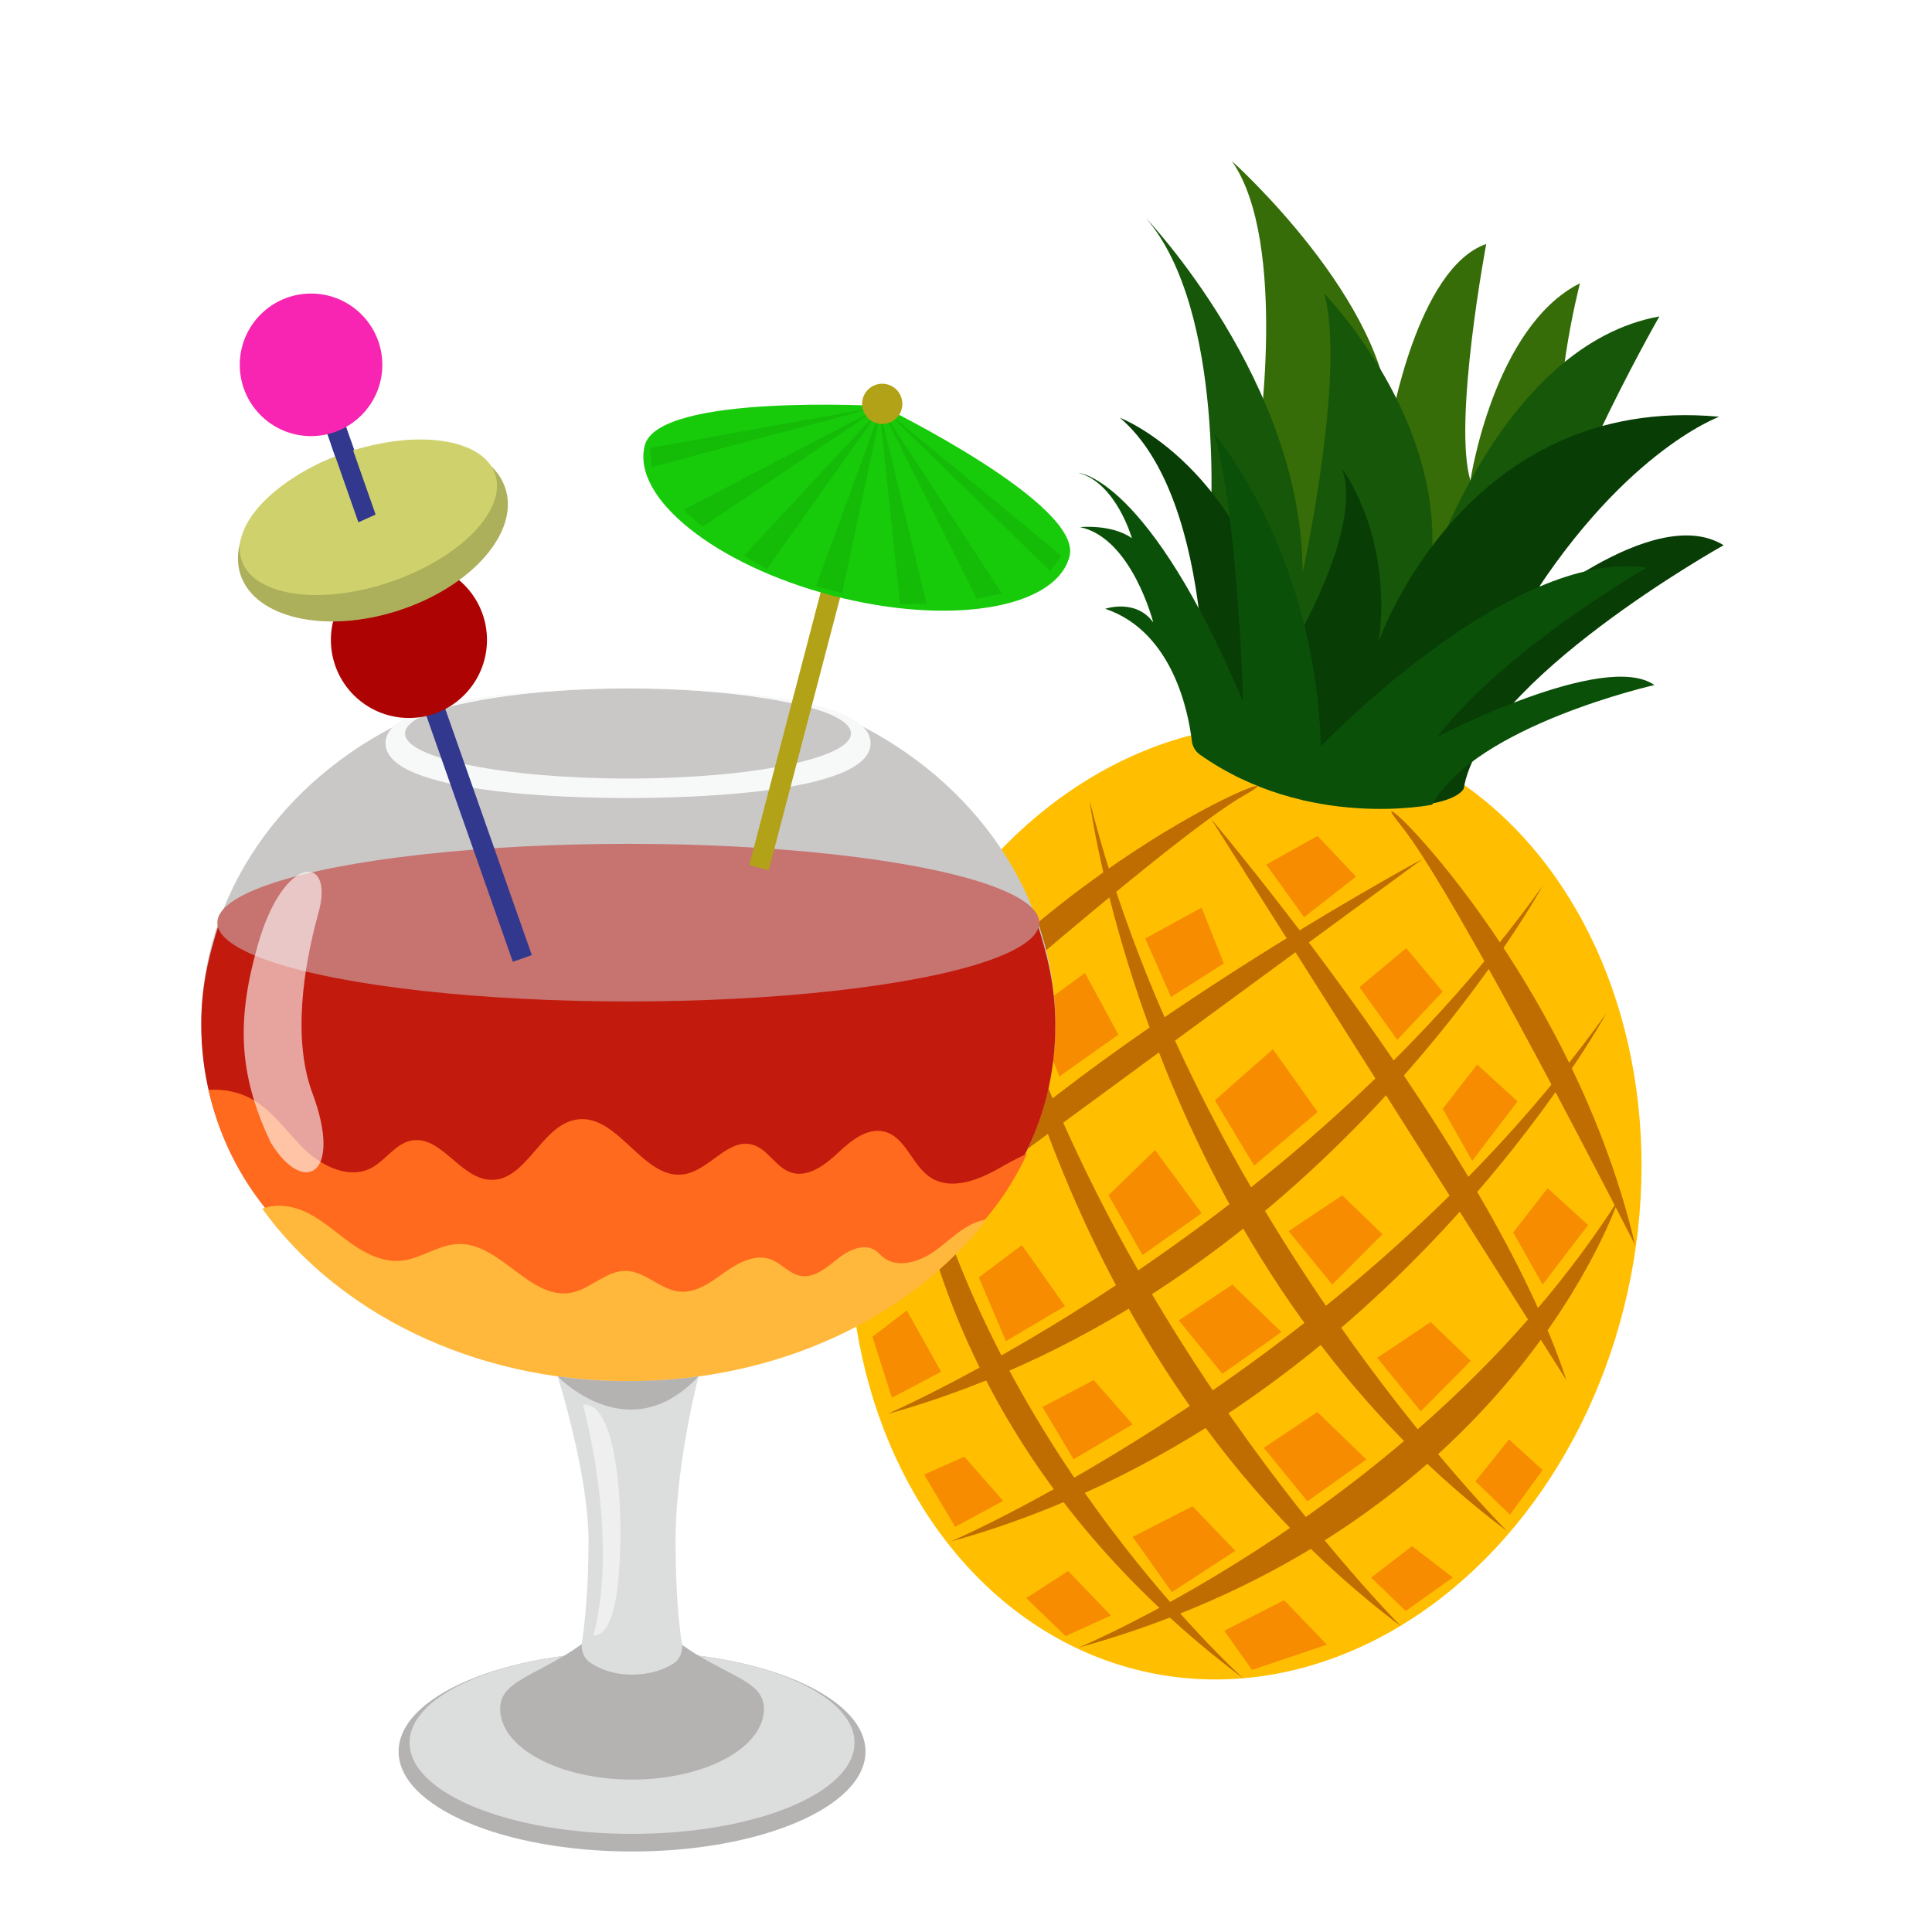 <svg xmlns="http://www.w3.org/2000/svg" width="96" height="96" viewBox="0 0 96 96">
  <defs>
    <filter id="com.apps.handbrake-a" width="131.7%" height="128.6%" x="-15.9%" y="-14.3%" filterUnits="objectBoundingBox">
      <feOffset dy="2" in="SourceAlpha" result="shadowOffsetOuter1"/>
      <feGaussianBlur in="shadowOffsetOuter1" result="shadowBlurOuter1" stdDeviation="2"/>
      <feColorMatrix in="shadowBlurOuter1" result="shadowMatrixOuter1" values="0 0 0 0 0   0 0 0 0 0   0 0 0 0 0  0 0 0 0.2 0"/>
      <feMerge>
        <feMergeNode in="shadowMatrixOuter1"/>
        <feMergeNode in="SourceGraphic"/>
      </feMerge>
    </filter>
  </defs>
  <g fill="none" filter="url(#com.apps.handbrake-a)" transform="translate(10 6)">
    <g transform="translate(28.18)">
      <g transform="translate(0 24.567)">
        <ellipse cx="23.704" cy="27.156" fill="#FFBF00" rx="19.507" ry="23.873" transform="rotate(11 23.704 27.156)"/>
        <path fill="#BF6C00" d="M42.246,27.027 C42.246,27.027 36.878,43.349 15.404,49.307 C15.402,49.307 32.622,42.143 42.246,27.027 Z M41.638,17.785 C41.638,17.785 30.546,38.073 9.072,44.029 C9.072,44.031 29.078,35.341 41.638,17.785 Z M38.472,11.453 C38.472,11.453 27.38,31.741 5.906,37.697 C5.906,37.699 25.912,29.009 38.472,11.453 Z M32.522,10.103 C32.522,10.103 13.58,20.317 5.906,29.635 L32.522,10.103 Z M23.668,6.939 C27.456,4.821 13.478,10.105 5.172,22.141 C5.172,22.141 19.88,9.057 23.668,6.939 Z"/>
        <path fill="#BF6C00" d="M6.766,20.327 C6.766,20.327 5.812,37.483 23.634,50.861 C23.634,50.861 9.426,38.167 6.766,20.327 Z M10.702,11.943 C10.702,11.943 13.632,34.879 31.454,48.257 C31.454,48.257 15.994,32.869 10.702,11.943 Z M15.958,7.203 C15.958,7.203 18.888,30.139 36.71,43.517 C36.71,43.517 21.252,28.129 15.958,7.203 Z M21.992,8.115 C21.992,8.115 35.904,24.533 39.652,36.009 L21.992,8.115 Z M31.39,8.397 C28.636,5.043 39.724,15.061 43.068,29.299 C43.066,29.297 34.144,11.751 31.39,8.397 Z"/>
        <polygon fill="#F78C00" points="26.782 42.031 24.616 39.375 27.276 37.595 29.716 39.953"/>
        <polygon fill="#F78C00" points="22.56 35.699 20.394 33.043 23.054 31.263 25.494 33.621"/>
        <polygon fill="#F78C00" points="24.138 25.357 22.188 22.107 25.07 19.563 27.29 22.685"/>
        <polygon fill="#F78C00" points="20.05 46.545 18.1 43.799 21.078 42.279 23.2 44.491"/>
        <polygon fill="#F78C00" points="24.032 50.411 22.65 48.465 25.628 46.945 27.752 49.155"/>
        <polygon fill="#F78C00" points="31.668 47.481 29.95 45.825 31.982 44.257 34.012 45.817"/>
        <polygon fill="#F78C00" points="36.85 42.699 35.134 41.041 36.802 38.955 38.472 40.479"/>
        <polygon fill="#F78C00" points="18.592 29.795 16.9 26.823 19.214 24.577 21.528 27.717"/>
        <polygon fill="#F78C00" points="11.804 34.073 10.456 30.907 12.598 29.297 14.74 32.335"/>
        <polygon fill="#F78C00" points="20.006 16.973 18.726 14.065 21.528 12.531 22.632 15.307"/>
        <polygon fill="#F78C00" points="14.458 20.921 13.182 17.645 15.73 15.777 17.394 18.845"/>
        <polygon fill="#F78C00" points="8.716 25.697 8.036 22.527 9.51 20.921 11.076 23.309"/>
        <polygon fill="#F78C00" points="15.164 39.945 13.618 37.347 16.168 36.009 18.1 38.209"/>
        <polygon fill="#F78C00" points="14.766 48.733 12.816 46.841 14.896 45.495 17.02 47.705"/>
        <polygon fill="#F78C00" points="6.136 36.887 5.172 33.857 6.878 32.547 8.584 35.593"/>
        <polygon fill="#F78C00" points="9.284 43.301 7.736 40.703 9.736 39.813 11.668 42.011"/>
        <polygon fill="#F78C00" points="28.018 31.263 25.852 28.607 28.514 26.827 30.514 28.761"/>
        <polygon fill="#F78C00" points="32.416 37.559 30.25 34.903 32.91 33.123 34.906 35.051"/>
        <polygon fill="#F78C00" points="38.472 31.263 37.01 28.675 38.72 26.473 40.732 28.305"/>
        <polygon fill="#F78C00" points="34.97 25.117 33.508 22.529 35.218 20.327 37.228 22.159"/>
        <polygon fill="#F78C00" points="31.248 19.103 29.37 16.487 31.692 14.543 33.508 16.707"/>
        <polygon fill="#F78C00" points="26.618 13.009 24.738 10.393 27.29 8.971 29.2 10.993"/>
      </g>
      <g transform="translate(15.412)">
        <path fill="#366D08" d="M8.884,14.394 C8.884,14.394 10.468,4.052 7.616,0 C7.616,0 15.426,6.988 15.496,13.138 C15.496,13.138 16.82,5.312 20.258,4.124 C20.258,4.124 18.596,12.956 19.472,15.88 C19.472,15.88 20.612,8.238 24.916,6.074 C24.916,6.074 23.28,12.336 24.186,15.57 L18.482,20.912 L13.286,21.244 L10.546,22.87 L8.884,14.394 Z"/>
        <path fill="#175709" d="M6.54,18.394 C6.54,18.394 7.364,7.454 3.34,2.826 C3.34,2.826 11.134,10.974 11.134,20.464 C11.134,20.464 13.304,10.564 12.21,6.586 C12.21,6.586 18.42,12.95 17.49,20.302 C17.49,20.302 21.088,9.134 28.862,7.722 C28.862,7.722 22.766,18.356 22.55,23.398 L15.032,26.73 L8.584,26.234 L6.54,18.394 Z"/>
        <path fill="#083E05" d="M10.254,24.774 C10.254,24.774 14.202,18.498 13.104,15.302 C13.104,15.302 15.61,18.606 14.922,23.86 C14.922,23.86 19.194,11.526 31.836,12.708 C31.836,12.708 26.816,14.516 21.868,22.766 C21.868,22.766 28.542,16.912 32.054,19.092 C32.054,19.092 20.016,25.808 19.14,31.188 C19.14,31.188 18.538,32.752 11.194,31.772 L6.252,28.996 C6.252,28.996 6.972,16.956 2.056,12.758 C2.054,12.756 8.374,15.15 10.254,24.774"/>
        <path fill="#0B5009" d="M6.024,29.492 C5.8,29.334 5.66,29.08 5.628,28.81 C5.472,27.48 4.718,23.394 1.326,22.25 C1.326,22.25 2.852,21.73 3.712,22.928 C3.712,22.928 2.652,18.744 0.078,18.192 C0.078,18.192 1.646,18.03 2.652,18.744 C2.652,18.744 1.872,15.996 2.10942375e-15,15.498 C2.10942375e-15,15.498 3.452,15.692 8.18,26.878 C8.18,26.878 7.914,17.45 6.728,13.538 C6.728,13.538 11.732,19.298 12.042,29.084 C12.042,29.084 21.502,19.2 28.214,20.21 C28.214,20.21 21.16,24.266 17.832,28.608 C17.832,28.608 26.132,24.294 28.616,26.04 C28.616,26.04 19.74,28.046 17.574,31.984 C17.576,31.984 11.364,33.268 6.024,29.492 Z"/>
      </g>
    </g>
    <g transform="translate(0 6.586)">
      <g transform="translate(0 19.622)">
        <ellipse cx="21.406" cy="52.824" fill="#B5B2B2" rx="11.6" ry="4.968"/>
        <ellipse cx="21.406" cy="52.386" fill="#DCDDDD" rx="11.054" ry="4.53"/>
        <path fill="#B5B2B2" d="M27.96,50.696 C27.96,52.64 25.026,54.218 21.406,54.218 C17.786,54.218 14.852,52.642 14.852,50.696 C14.852,48.752 18.34,49.078 21.406,45.04 C24.364,49.104 27.96,48.75 27.96,50.696 Z"/>
        <path fill="#DCDDDD" d="M23.88,47.41 C23.95,47.828 23.79,48.25 23.464,48.454 C23.042,48.718 22.366,49.002 21.406,49.002 C20.42,49.002 19.736,48.686 19.32,48.404 C19.016,48.196 18.854,47.804 18.916,47.404 C19.042,46.594 19.244,44.796 19.244,42.37 C19.244,38.844 17.554,33.676 17.554,33.676 L24.834,33.676 C24.834,33.676 23.568,38.324 23.568,42.37 C23.57,44.986 23.752,46.648 23.88,47.41 Z"/>
        <path fill="#CAC7C7" d="M32.37,1.646 L32.25,1.646 C30.272,0.672 26.082,1.58206781e-15 21.218,1.58206781e-15 C16.354,1.58206781e-15 12.166,0.674 10.186,1.646 L10.07,1.646 C4.028,4.558 0.002,10.244 0.002,16.654 C0.002,26.502 9.502,33.558 21.22,33.558 C32.938,33.558 42.438,26.544 42.438,16.694 C42.438,10.286 38.412,4.558 32.37,1.646 Z"/>
        <path fill="#C21A0D" d="M0.992,11.352 C0.354,13.294 8.32667268e-16,14.82 8.32667268e-16,16.694 C8.32667268e-16,26.542 9.488,33.162 21.206,33.162 C32.924,33.162 42.438,26.592 42.438,16.744 C42.438,14.858 42.08,13.292 41.434,11.35 L0.992,11.35 L0.992,11.352 Z"/>
        <ellipse cx="21.22" cy="11.638" fill="#C77370" rx="20.422" ry="3.916"/>
        <path fill="#F7F8F8" d="M21.282,1.58206781e-15 C27.366,0.008 32.286,1.006 32.286,2.238 C32.286,3.474 27.324,4.476 21.206,4.476 C15.086,4.476 10.126,3.474 10.126,2.238 C10.126,1.006 15.046,0.008 21.132,1.58206781e-15 C18.228,0.004 9.156,0.216 9.156,2.724 C9.156,5.252 18.38,5.448 21.208,5.448 C24.036,5.448 33.26,5.252 33.26,2.724 C33.258,0.216 24.188,0.004 21.282,1.58206781e-15 Z"/>
        <path fill="#FF6A1E" d="M36.23,24.296 C35.32,23.698 35.01,22.302 33.956,22.026 C33.094,21.8 32.28,22.474 31.63,23.084 C30.98,23.694 30.124,24.336 29.282,24.044 C28.54,23.786 28.152,22.888 27.398,22.674 C26.186,22.328 25.27,23.914 24.028,24.134 C21.988,24.496 20.758,21.156 18.702,21.414 C16.898,21.638 16.18,24.5 14.364,24.416 C12.852,24.346 11.902,22.166 10.42,22.47 C9.622,22.634 9.152,23.472 8.426,23.84 C7.36,24.38 6.052,23.772 5.184,22.95 C4.316,22.128 3.64,21.078 2.614,20.464 C1.942,20.062 1.144,19.892 0.364,19.948 C2.186,28.222 10.816,33.164 21.21,33.164 C30.242,33.164 37.964,29.772 41.026,23.13 C40.502,23.348 39.992,23.65 39.5,23.924 C38.488,24.484 37.194,24.93 36.23,24.296 Z"/>
        <path fill="#FFB83B" d="M36.488,27.928 C35.72,28.49 34.592,28.854 33.86,28.246 C33.738,28.144 33.634,28.022 33.504,27.932 C32.93,27.534 32.148,27.92 31.602,28.356 C31.058,28.792 30.442,29.32 29.756,29.184 C29.212,29.076 28.832,28.572 28.312,28.374 C27.536,28.08 26.688,28.532 26.012,29.012 C25.336,29.492 24.602,30.048 23.776,29.972 C22.816,29.886 22.068,28.962 21.102,28.942 C20.128,28.922 19.37,29.824 18.416,30.02 C16.354,30.44 14.878,27.54 12.774,27.606 C11.778,27.638 10.912,28.348 9.92,28.438 C9.05,28.518 8.206,28.108 7.49,27.606 C6.774,27.104 6.126,26.498 5.35,26.094 C4.638,25.722 3.772,25.566 3.034,25.854 C6.746,31.002 13.502,34.424 21.22,34.424 C28.68,34.424 35.236,31.248 39.02,26.4 C38.974,26.406 38.926,26.406 38.88,26.416 C37.946,26.61 37.256,27.366 36.488,27.928 Z"/>
        <path fill="#EFEFEF" d="M18.968,35.588 C18.968,35.588 20.784,42.108 19.494,47.036 C19.494,47.036 20.368,47.348 20.692,44.606 C21.054,41.548 20.784,35.408 18.968,35.588 Z"/>
        <path fill="#B5B2B2" d="M17.714,34.186 C17.714,34.186 21.228,37.89 24.706,34.186 C24.706,34.186 21.406,34.712 17.714,34.186 Z"/>
      </g>
      <g transform="translate(21.967 4.26)">
        <rect width="1" height="18.798" x="7.627" y="5.777" fill="#B2A217" transform="rotate(14.667 8.127 15.176)"/>
        <path fill="#17CB0A" d="M21.177,8.803 C20.497,11.403 15.221,12.273 9.393,10.749 C3.565,9.225 -0.607,5.881 0.073,3.281 C0.753,0.681 11.857,1.335 11.857,1.335 C11.857,1.335 21.857,6.203 21.177,8.803 Z"/>
        <polygon fill="#14BC08" points="11.867 1.295 8.581 10.291 9.875 10.629"/>
        <polygon fill="#14BC08" points="11.815 1.437 4.993 8.771 6.135 9.433"/>
        <polygon fill="#14BC08" points="11.721 1.413 1.989 6.491 2.939 7.335"/>
        <polygon fill="#14BC08" points="11.603 1.381 .325 3.419 .419 4.359"/>
        <polygon fill="#14BC08" points="11.721 1.413 14.075 11.147 12.757 11.165"/>
        <polygon fill="#14BC08" points="11.815 1.437 17.811 10.631 16.571 10.903"/>
        <polygon fill="#14BC08" points="11.933 1.467 20.767 8.767 20.225 9.541"/>
        <circle cx="11.871" cy="1.221" r="1" fill="#B2A217" transform="rotate(14.667 11.87 1.22)"/>
      </g>
      <rect width="1" height="32.451" x="10.073" y="1.505" fill="#32388E" transform="rotate(-19.366 10.573 17.73)"/>
      <circle cx="5.456" cy="3.542" r="3.542" fill="#F725B1"/>
      <circle cx="10.32" cy="17.212" r="3.878" fill="#AD0303"/>
      <ellipse cx="8.53" cy="11.82" fill="#ADB05A" rx="6.922" ry="4.132" transform="rotate(-17.993 8.53 11.82)"/>
      <ellipse cx="8.305" cy="11.116" fill="#CFD26C" rx="6.652" ry="3.394" transform="rotate(-18.832 8.305 11.116)"/>
      <polygon fill="#32388E" points="8.664 10.982 7.326 7.162 6.442 7.472 7.808 11.368"/>
    </g>
    <path fill="#FFF" d="M2.82,38.922 C1.772,42.594 1.804,45.312 3.458,48.782 C5.084,51.438 7.054,50.418 5.522,46.312 C4.542,43.684 5.054,40.124 5.824,37.362 C6.644,34.43 4.11,34.398 2.82,38.922 Z" opacity=".6"/>
  </g>
</svg>
